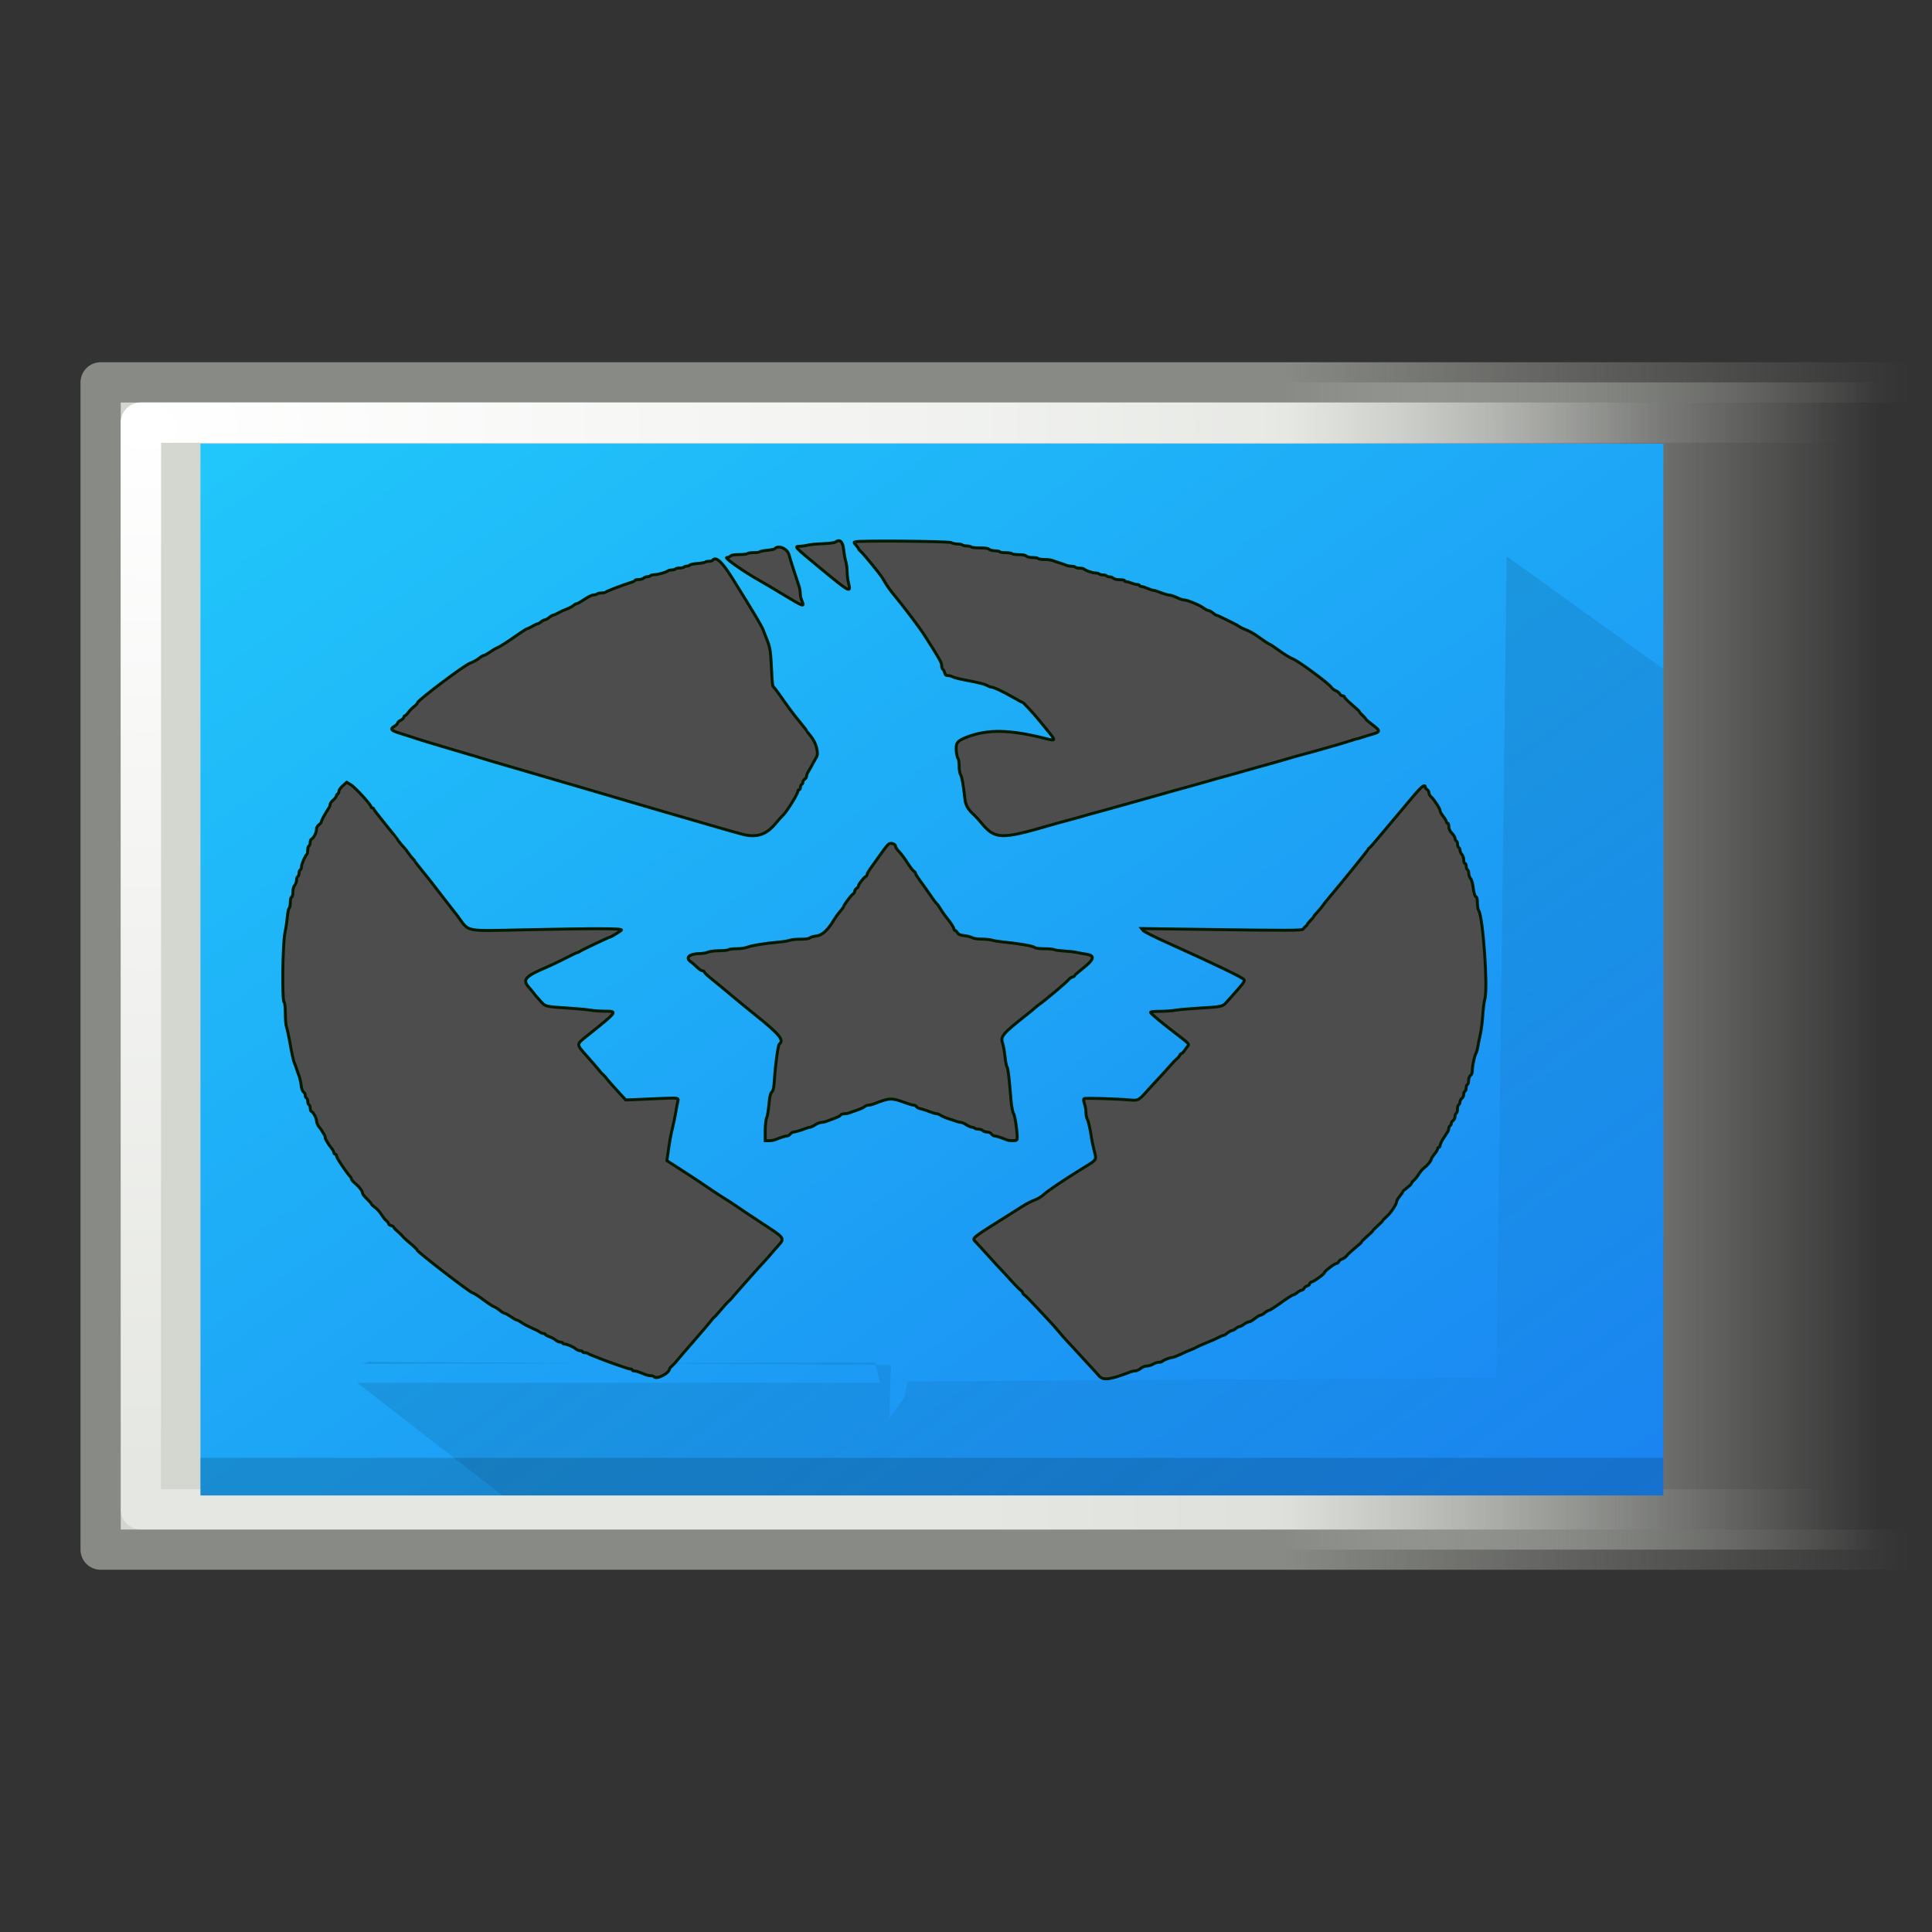 <?xml version="1.0" encoding="UTF-8" standalone="no"?>
<!-- Created with Inkscape (http://www.inkscape.org/) -->

<svg
   width="48px"
   height="48px"
   id="svg1325"
   sodipodi:version="0.32"
   inkscape:version="1.2.2 (b0a8486541, 2022-12-01)"
   sodipodi:docname="mate-panel.svg"
   inkscape:output_extension="org.inkscape.output.svg.inkscape"
   version="1.1"
   xmlns:inkscape="http://www.inkscape.org/namespaces/inkscape"
   xmlns:sodipodi="http://sodipodi.sourceforge.net/DTD/sodipodi-0.dtd"
   xmlns:xlink="http://www.w3.org/1999/xlink"
   xmlns="http://www.w3.org/2000/svg"
   xmlns:svg="http://www.w3.org/2000/svg"
   xmlns:rdf="http://www.w3.org/1999/02/22-rdf-syntax-ns#"
   xmlns:cc="http://creativecommons.org/ns#"
   xmlns:dc="http://purl.org/dc/elements/1.1/">
  <rect width="100%" height="100%" fill="#333333" stroke="none"/>
  <sodipodi:namedview
     inkscape:window-height="715"
     inkscape:window-width="1366"
     inkscape:pageshadow="2"
     inkscape:pageopacity="0.0"
     guidetolerance="10.0"
     gridtolerance="10.0"
     objecttolerance="10.0"
     borderopacity="1.0"
     bordercolor="#666666"
     pagecolor="#ffffff"
     id="base"
     showgrid="false"
     inkscape:zoom="6.9532165"
     inkscape:cx="20.853658"
     inkscape:cy="33.437762"
     inkscape:window-x="0"
     inkscape:window-y="0"
     inkscape:window-maximized="1"
     inkscape:current-layer="layer1"
     inkscape:showpageshadow="2"
     inkscape:pagecheckerboard="0"
     inkscape:deskcolor="#d1d1d1" />
  <defs
     id="defs1327">
    <linearGradient
       inkscape:collect="always"
       id="linearGradient2270">
      <stop
         style="stop-color:#ffffff;stop-opacity:1;"
         offset="0"
         id="stop2272" />
      <stop
         style="stop-color:#ffffff;stop-opacity:0;"
         offset="1"
         id="stop2274" />
    </linearGradient>
    <linearGradient
       inkscape:collect="always"
       id="linearGradient2262">
      <stop
         style="stop-color:#d3d7cf;stop-opacity:1;"
         offset="0"
         id="stop2264" />
      <stop
         style="stop-color:#d3d7cf;stop-opacity:0;"
         offset="1"
         id="stop2266" />
    </linearGradient>
    <linearGradient
       inkscape:collect="always"
       id="linearGradient2252">
      <stop
         style="stop-color:#888a85;stop-opacity:1;"
         offset="0"
         id="stop2254" />
      <stop
         style="stop-color:#888a85;stop-opacity:0;"
         offset="1"
         id="stop2256" />
    </linearGradient>
    <linearGradient
       inkscape:collect="always"
       xlink:href="#linearGradient2252"
       id="linearGradient2258"
       x1="31.875"
       y1="17.438"
       x2="47.438"
       y2="17.438"
       gradientUnits="userSpaceOnUse"
       gradientTransform="translate(0,-8)" />
    <linearGradient
       inkscape:collect="always"
       xlink:href="#linearGradient2262"
       id="linearGradient2268"
       x1="31.873"
       y1="20.688"
       x2="46.705"
       y2="20.688"
       gradientUnits="userSpaceOnUse"
       gradientTransform="translate(0,-8)" />
    <linearGradient
       inkscape:collect="always"
       xlink:href="#linearGradient2270"
       id="linearGradient1341"
       gradientUnits="userSpaceOnUse"
       x1="23.997"
       y1="18.375"
       x2="45.754"
       y2="18.375"
       gradientTransform="translate(0,-8)" />
    <radialGradient
       inkscape:collect="always"
       xlink:href="#linearGradient2270"
       id="radialGradient2218"
       cx="3.624"
       cy="2.005"
       fx="3.624"
       fy="2.005"
       r="23"
       gradientTransform="matrix(1.246687e-8,1.126,-1.627,3.116107e-17,6.887,6.531)"
       gradientUnits="userSpaceOnUse" />
    <linearGradient
       id="b-8"
       x1="-41.26"
       x2="-2.994"
       y1="-0.883"
       y2="37.956"
       gradientTransform="matrix(0.95,0,0,0.673,43.213,10.929)"
       gradientUnits="userSpaceOnUse">
      <stop
         stop-color="#21c9fb"
         offset="0"
         id="stop6948" />
      <stop
         stop-color="#1a86f2"
         offset="1"
         id="stop6950" />
    </linearGradient>
    <linearGradient
       id="a-4"
       x1="4"
       x2="44"
       y1="4"
       y2="44"
       gradientTransform="matrix(0.901,0,0,0.648,1.663,8.638)"
       gradientUnits="userSpaceOnUse">
      <stop
         offset="0"
         id="stop6953" />
      <stop
         stop-opacity="0"
         offset="1"
         id="stop6955" />
    </linearGradient>
  </defs>
  <sodipodi:namedview
     id="namedview18"
     pagecolor="#ffffff"
     bordercolor="#666666"
     borderopacity="1.0"
     inkscape:pageopacity="0"
     inkscape:pageshadow="2"
     inkscape:zoom="1"
     inkscape:cx="29.202731"
     inkscape:cy="14.650528"
     inkscape:current-layer="layer1"
     showgrid="false"
     inkscape:grid-bbox="true"
     inkscape:document-units="px"
     stroke="#eeeeec"
     fill="#2e3436"
     inkscape:window-width="1270"
     inkscape:window-height="943"
     inkscape:window-x="0"
     inkscape:window-y="25"
     showborder="false"
     inkscape:grid-points="true"
     showguides="false"
     inkscape:guide-bbox="true"
     inkscape:showpageshadow="false">
    <sodipodi:guide
       orientation="vertical"
       position="31.875"
       id="guide2260"
       inkscape:locked="false" />
    <inkscape:grid
       id="GridFromPre046Settings"
       type="xygrid"
       originx="0px"
       originy="0px"
       spacingx="0.5px"
       spacingy="0.5px"
       color="#3f3fff"
       empcolor="#3f3fff"
       opacity="0.15"
       empopacity="0.38"
       empspacing="2" />
  </sodipodi:namedview>
  <g
     id="layer1"
     inkscape:label="Layer 1"
     inkscape:groupmode="layer">
    <rect
       style="opacity:1;fill:url(#linearGradient2268);fill-opacity:1;stroke:url(#linearGradient2258);stroke-width:1;stroke-linecap:butt;stroke-linejoin:round;stroke-miterlimit:4;stroke-dasharray:none;stroke-dashoffset:0;stroke-opacity:1"
       id="rect1333"
       width="46"
       height="29"
       x="2.5"
       y="9.5" />
    <rect
       style="opacity:0.4;fill:none;fill-opacity:1;stroke:url(#linearGradient1341);stroke-width:1;stroke-linecap:butt;stroke-linejoin:round;stroke-miterlimit:4;stroke-dasharray:none;stroke-dashoffset:0;stroke-opacity:1"
       id="rect2210"
       width="45"
       height="27"
       x="3.5"
       y="10.5" />
    <rect
       style="opacity:1;fill:none;fill-opacity:1;stroke:url(#radialGradient2218);stroke-width:1;stroke-linecap:butt;stroke-linejoin:round;stroke-miterlimit:4;stroke-dasharray:none;stroke-dashoffset:0;stroke-opacity:1"
       id="rect2216"
       width="45"
       height="27"
       x="3.5"
       y="10.5" />
    <path
       d="M 4.98,11.023 V 37.154 H 41.326 V 11.023 Z"
       fill="url(#b)"
       stroke-linejoin="bevel"
       stroke-width="1.541"
       id="path6960"
       style="fill:url(#b-8)" />
    <path
       d="m 8.875,34.354 3.606,2.8 H 41.326 V 16.622 l -3.894,-2.8 -0.253,20.408 -14.63,0.094 -0.079,0.399 -0.377,0.527 0.042,-1.336 -12.98,-0.081 -0.15,0.053 12.739,-0.04 0.112,0.507 z"
       fill="url(#a)"
       fill-rule="evenodd"
       opacity="0.2"
       id="path6962"
       sodipodi:nodetypes="ccccccccccccccc"
       style="fill:url(#a-4);stroke-width:1.101" />
    <rect
       x="4.981"
       y="36.221"
       width="36.345"
       height="0.933"
       opacity="0.15"
       id="rect6964"
       style="stroke-width:1.101" />
    <path
       id="path0-0-7-5"
       d="m 20.751,13.47 c -0.019,0.015 -0.164,0.032 -0.324,0.039 -0.16,0.007 -0.318,0.022 -0.352,0.034 -0.034,0.011 -0.117,0.024 -0.185,0.028 -0.166,0.008 -0.194,-0.021 0.53,0.578 0.68,0.562 0.728,0.588 0.665,0.351 -0.021,-0.076 -0.037,-0.208 -0.038,-0.292 -3.38e-4,-0.085 -0.016,-0.202 -0.034,-0.261 -0.018,-0.059 -0.042,-0.193 -0.053,-0.298 -0.021,-0.197 -0.098,-0.264 -0.209,-0.178 m 0.49,-0.008 c -0.029,0.008 -0.023,0.03 0.023,0.079 0.034,0.037 0.062,0.075 0.062,0.086 0,0.01 0.025,0.041 0.056,0.068 0.075,0.066 0.472,0.552 0.537,0.657 0.028,0.046 0.077,0.126 0.109,0.179 0.032,0.052 0.098,0.144 0.147,0.203 0.257,0.308 0.667,0.849 0.794,1.049 0.378,0.593 0.427,0.679 0.427,0.753 0,0.043 0.013,0.084 0.027,0.091 0.015,0.007 0.035,0.045 0.046,0.085 0.014,0.054 0.036,0.072 0.087,0.072 0.037,0 0.09,0.015 0.117,0.033 0.027,0.018 0.207,0.061 0.4,0.096 0.193,0.035 0.39,0.084 0.437,0.11 0.047,0.026 0.1,0.047 0.118,0.047 0.057,0 0.299,0.113 0.534,0.25 0.125,0.072 0.236,0.132 0.247,0.132 0.018,0 0.27,0.272 0.388,0.418 0.021,0.026 0.121,0.148 0.223,0.271 0.22,0.266 0.218,0.274 -0.051,0.205 -0.874,-0.222 -1.424,-0.233 -1.94,-0.037 -0.248,0.094 -0.288,0.148 -0.269,0.359 0.009,0.085 0.027,0.165 0.042,0.178 0.015,0.013 0.028,0.096 0.028,0.186 0,0.09 0.016,0.186 0.035,0.214 0.033,0.047 0.07,0.256 0.109,0.612 0.016,0.148 0.086,0.266 0.229,0.389 0.026,0.023 0.109,0.114 0.183,0.203 0.336,0.403 0.485,0.408 1.699,0.054 0.144,-0.042 0.346,-0.098 0.448,-0.124 0.102,-0.026 0.213,-0.056 0.247,-0.067 0.034,-0.011 0.159,-0.047 0.278,-0.08 0.119,-0.033 0.321,-0.088 0.448,-0.123 0.127,-0.035 0.378,-0.105 0.556,-0.155 0.178,-0.05 0.463,-0.131 0.633,-0.178 0.17,-0.048 0.378,-0.107 0.463,-0.131 0.085,-0.024 0.279,-0.078 0.432,-0.119 0.153,-0.042 0.306,-0.085 0.34,-0.096 0.034,-0.011 0.163,-0.048 0.286,-0.082 0.123,-0.034 0.325,-0.089 0.448,-0.123 0.123,-0.034 0.252,-0.071 0.286,-0.082 0.034,-0.011 0.18,-0.052 0.324,-0.091 0.282,-0.076 0.513,-0.141 0.849,-0.242 0.034,-0.01 0.103,-0.029 0.154,-0.043 0.375,-0.098 1.117,-0.31 1.274,-0.364 0.072,-0.025 0.139,-0.045 0.15,-0.045 0.01,0 0.063,-0.015 0.116,-0.033 0.053,-0.019 0.163,-0.052 0.244,-0.075 0.241,-0.068 0.246,-0.09 0.044,-0.241 -0.096,-0.072 -0.175,-0.139 -0.175,-0.15 0,-0.01 -0.035,-0.05 -0.077,-0.088 -0.042,-0.038 -0.077,-0.078 -0.077,-0.089 0,-0.011 -0.083,-0.09 -0.185,-0.176 -0.102,-0.086 -0.185,-0.171 -0.185,-0.188 0,-0.018 -0.021,-0.032 -0.047,-0.032 -0.026,0 -0.058,-0.022 -0.071,-0.049 -0.013,-0.027 -0.058,-0.062 -0.099,-0.078 -0.042,-0.016 -0.093,-0.056 -0.114,-0.088 -0.059,-0.093 -0.814,-0.65 -0.951,-0.702 -0.068,-0.026 -0.218,-0.117 -0.334,-0.202 -0.116,-0.085 -0.229,-0.161 -0.252,-0.167 -0.023,-0.007 -0.131,-0.078 -0.241,-0.158 -0.109,-0.08 -0.253,-0.165 -0.319,-0.189 -0.066,-0.023 -0.151,-0.063 -0.188,-0.089 -0.038,-0.026 -0.095,-0.059 -0.127,-0.073 -0.032,-0.015 -0.137,-0.067 -0.233,-0.116 -0.096,-0.049 -0.186,-0.089 -0.199,-0.089 -0.014,0 -0.058,-0.027 -0.097,-0.06 -0.04,-0.033 -0.089,-0.06 -0.109,-0.06 -0.02,0 -0.077,-0.029 -0.127,-0.066 -0.105,-0.076 -0.403,-0.197 -0.483,-0.197 -0.03,2.15e-4 -0.11,-0.026 -0.177,-0.059 -0.068,-0.033 -0.148,-0.06 -0.179,-0.06 -0.031,0 -0.126,-0.027 -0.209,-0.059 -0.084,-0.033 -0.169,-0.06 -0.19,-0.06 -0.021,-5.6e-5 -0.087,-0.022 -0.148,-0.048 -0.06,-0.026 -0.13,-0.048 -0.155,-0.048 -0.025,0 -0.045,-0.011 -0.045,-0.024 0,-0.013 -0.024,-0.024 -0.054,-0.024 -0.03,-2.8e-5 -0.094,-0.016 -0.143,-0.036 -0.049,-0.02 -0.108,-0.036 -0.131,-0.036 -0.024,0 -0.043,-0.01 -0.043,-0.024 0,-0.013 -0.054,-0.024 -0.12,-0.024 -0.069,0 -0.136,-0.015 -0.158,-0.036 -0.021,-0.02 -0.064,-0.036 -0.095,-0.036 -0.031,0 -0.065,-0.011 -0.075,-0.024 -0.012,-0.013 -0.052,-0.024 -0.093,-0.024 -0.04,0 -0.082,-0.01 -0.093,-0.024 -0.012,-0.013 -0.051,-0.024 -0.09,-0.024 -0.076,0 -0.253,-0.061 -0.282,-0.097 -0.01,-0.011 -0.058,-0.022 -0.107,-0.022 -0.049,0 -0.098,-0.01 -0.108,-0.024 -0.012,-0.013 -0.053,-0.024 -0.095,-0.024 -0.042,0 -0.1,-0.01 -0.129,-0.023 -0.029,-0.013 -0.109,-0.04 -0.177,-0.062 -0.068,-0.021 -0.148,-0.049 -0.177,-0.061 -0.029,-0.011 -0.116,-0.022 -0.191,-0.022 -0.076,0 -0.146,-0.011 -0.157,-0.024 -0.012,-0.013 -0.072,-0.024 -0.137,-0.024 -0.067,0 -0.135,-0.015 -0.156,-0.036 -0.024,-0.023 -0.093,-0.036 -0.187,-0.036 -0.082,0 -0.157,-0.01 -0.168,-0.024 -0.01,-0.013 -0.08,-0.024 -0.154,-0.024 -0.075,0 -0.144,-0.011 -0.154,-0.024 -0.012,-0.013 -0.065,-0.024 -0.121,-0.024 -0.056,0 -0.12,-0.017 -0.141,-0.036 -0.027,-0.025 -0.098,-0.036 -0.234,-0.036 -0.107,0 -0.204,-0.01 -0.214,-0.024 -0.012,-0.013 -0.059,-0.024 -0.108,-0.024 -0.049,0 -0.097,-0.012 -0.108,-0.024 -0.012,-0.013 -0.064,-0.024 -0.119,-0.024 -0.055,0 -0.127,-0.016 -0.16,-0.035 -0.059,-0.035 -2.278,-0.054 -2.384,-0.021 m -1.998,0.173 c -0.01,0.011 -0.094,0.03 -0.188,0.039 -0.093,0.008 -0.177,0.026 -0.187,0.037 -0.01,0.011 -0.078,0.021 -0.152,0.021 -0.075,0 -0.144,0.011 -0.154,0.024 -0.012,0.013 -0.1,0.024 -0.199,0.024 -0.119,0 -0.192,0.011 -0.217,0.034 -0.02,0.019 -0.065,0.038 -0.099,0.042 -0.063,0.008 0.464,0.376 0.812,0.567 0.083,0.046 0.359,0.209 0.613,0.363 0.484,0.293 0.515,0.303 0.446,0.15 -0.023,-0.052 -0.043,-0.137 -0.043,-0.188 -1.56e-4,-0.051 -0.014,-0.131 -0.03,-0.179 -0.065,-0.188 -0.225,-0.688 -0.251,-0.787 -0.04,-0.152 -0.27,-0.248 -0.351,-0.147 m -1.546,0.288 c -0.012,0.013 -0.052,0.024 -0.093,0.024 -0.041,0 -0.081,0.01 -0.09,0.02 -0.009,0.011 -0.096,0.027 -0.194,0.035 -0.098,0.008 -0.183,0.025 -0.189,0.039 -0.006,0.013 -0.037,0.025 -0.068,0.025 -0.032,0 -0.066,0.011 -0.076,0.024 -0.012,0.013 -0.059,0.024 -0.108,0.024 -0.049,0 -0.098,0.011 -0.108,0.024 -0.012,0.013 -0.05,0.024 -0.088,0.024 -0.038,0 -0.086,0.013 -0.105,0.028 -0.046,0.036 -0.25,0.091 -0.337,0.091 -0.037,2.05e-4 -0.076,0.011 -0.087,0.024 -0.012,0.013 -0.045,0.024 -0.075,0.024 -0.031,0 -0.073,0.016 -0.095,0.036 -0.021,0.02 -0.079,0.036 -0.127,0.036 -0.049,0 -0.089,0.01 -0.089,0.021 0,0.011 -0.045,0.034 -0.1,0.051 -0.182,0.054 -0.609,0.218 -0.627,0.24 -0.01,0.011 -0.058,0.022 -0.107,0.022 -0.049,0 -0.097,0.011 -0.108,0.024 -0.012,0.013 -0.05,0.024 -0.087,0.024 -0.037,1.49e-4 -0.137,0.048 -0.222,0.107 -0.085,0.058 -0.17,0.107 -0.188,0.107 -0.019,3.08e-4 -0.06,0.022 -0.091,0.049 -0.032,0.027 -0.107,0.066 -0.167,0.088 -0.06,0.022 -0.153,0.064 -0.205,0.094 -0.053,0.03 -0.109,0.055 -0.126,0.055 -0.016,0 -0.063,0.027 -0.103,0.06 -0.04,0.033 -0.089,0.06 -0.109,0.06 -0.02,0 -0.061,0.021 -0.092,0.048 -0.031,0.026 -0.069,0.048 -0.084,0.048 -0.015,0 -0.074,0.027 -0.129,0.06 -0.056,0.033 -0.113,0.06 -0.127,0.06 -0.014,0 -0.113,0.062 -0.22,0.137 -0.279,0.196 -0.448,0.304 -0.535,0.342 -0.042,0.018 -0.125,0.068 -0.185,0.11 -0.06,0.042 -0.124,0.077 -0.142,0.077 -0.018,1.68e-4 -0.074,0.033 -0.123,0.074 -0.05,0.04 -0.15,0.094 -0.222,0.12 -0.141,0.05 -1.305,0.926 -1.305,0.983 0,0.017 -0.036,0.057 -0.079,0.089 -0.044,0.032 -0.109,0.098 -0.145,0.147 -0.036,0.049 -0.077,0.089 -0.09,0.089 -0.014,0 -0.025,0.016 -0.025,0.035 0,0.019 -0.035,0.053 -0.077,0.074 -0.043,0.021 -0.077,0.053 -0.077,0.07 0,0.017 -0.035,0.052 -0.077,0.078 -0.121,0.073 -0.094,0.106 0.147,0.18 0.123,0.038 0.293,0.092 0.378,0.122 0.085,0.029 0.453,0.142 0.818,0.249 0.365,0.108 0.692,0.205 0.726,0.215 0.034,0.01 0.124,0.038 0.201,0.061 0.076,0.023 0.167,0.05 0.201,0.061 0.034,0.01 0.326,0.096 0.649,0.189 0.323,0.094 0.67,0.195 0.772,0.226 0.102,0.031 0.359,0.106 0.571,0.167 0.212,0.061 0.414,0.12 0.448,0.131 0.034,0.011 0.326,0.097 0.649,0.191 0.323,0.094 0.67,0.196 0.772,0.227 0.102,0.031 0.352,0.104 0.556,0.162 0.204,0.058 0.628,0.181 0.942,0.273 0.884,0.258 0.919,0.267 1.076,0.267 0.214,0 0.389,-0.094 0.56,-0.3 0.075,-0.091 0.16,-0.186 0.189,-0.212 0.09,-0.081 0.368,-0.532 0.368,-0.596 0,-0.019 0.014,-0.035 0.031,-0.035 0.017,0 0.031,-0.026 0.031,-0.058 0,-0.032 0.014,-0.065 0.031,-0.073 0.017,-0.008 0.031,-0.034 0.031,-0.058 0,-0.024 0.021,-0.057 0.046,-0.073 0.025,-0.016 0.046,-0.05 0.046,-0.075 0,-0.025 0.013,-0.064 0.027,-0.086 0.015,-0.023 0.045,-0.074 0.066,-0.113 0.021,-0.039 0.056,-0.104 0.078,-0.143 0.021,-0.039 0.055,-0.099 0.075,-0.132 0.059,-0.1 -0.012,-0.36 -0.139,-0.514 -0.059,-0.071 -0.107,-0.135 -0.107,-0.141 0,-0.007 -0.081,-0.111 -0.18,-0.232 -0.165,-0.201 -0.242,-0.305 -0.509,-0.684 -0.051,-0.072 -0.107,-0.146 -0.125,-0.164 -0.036,-0.036 -0.035,-0.022 -0.064,-0.563 -0.019,-0.362 -0.035,-0.445 -0.126,-0.667 -0.021,-0.052 -0.057,-0.144 -0.079,-0.203 C 18.899,15.511 18.738,15.237 18.217,14.4 17.936,13.948 17.788,13.812 17.699,13.923 M 8.517,19.52 c -0.053,0.048 -0.097,0.111 -0.098,0.14 -3.634e-4,0.029 -0.015,0.059 -0.032,0.067 -0.017,0.008 -0.031,0.031 -0.031,0.05 0,0.019 -0.035,0.064 -0.077,0.1 -0.043,0.035 -0.077,0.083 -0.077,0.107 0,0.023 -0.013,0.061 -0.028,0.084 -0.085,0.125 -0.188,0.313 -0.188,0.344 0,0.02 -0.028,0.055 -0.062,0.079 -0.037,0.026 -0.062,0.073 -0.062,0.119 0,0.077 -0.072,0.214 -0.126,0.239 -0.016,0.008 -0.029,0.045 -0.029,0.083 0,0.038 -0.014,0.075 -0.031,0.083 -0.017,0.008 -0.031,0.055 -0.031,0.105 0,0.05 -0.01,0.098 -0.022,0.107 -0.042,0.032 -0.132,0.241 -0.132,0.305 0,0.035 -0.014,0.071 -0.031,0.079 -0.017,0.008 -0.031,0.046 -0.031,0.083 0,0.038 -0.014,0.076 -0.031,0.083 -0.017,0.008 -0.031,0.05 -0.031,0.092 0,0.042 -0.021,0.098 -0.045,0.124 -0.026,0.027 -0.046,0.099 -0.046,0.171 -3.764e-4,0.069 -0.015,0.125 -0.032,0.125 -0.017,0 -0.031,0.057 -0.031,0.126 0,0.069 -0.013,0.136 -0.029,0.149 -0.016,0.013 -0.035,0.103 -0.043,0.201 -0.009,0.098 -0.036,0.286 -0.063,0.417 -0.057,0.281 -0.073,1.691 -0.02,1.716 0.018,0.008 0.031,0.129 0.031,0.28 0,0.146 0.013,0.298 0.029,0.338 0.016,0.04 0.059,0.239 0.094,0.443 0.036,0.203 0.08,0.402 0.098,0.441 0.018,0.039 0.044,0.109 0.058,0.155 0.014,0.046 0.042,0.126 0.063,0.179 0.02,0.053 0.043,0.156 0.051,0.231 0.008,0.076 0.033,0.148 0.058,0.164 0.024,0.015 0.044,0.053 0.044,0.083 0,0.031 0.014,0.062 0.031,0.07 0.017,0.008 0.031,0.046 0.031,0.083 0,0.038 0.014,0.075 0.031,0.083 0.017,0.008 0.031,0.046 0.031,0.083 0,0.038 0.013,0.075 0.029,0.083 0.052,0.025 0.125,0.161 0.128,0.237 0.001,0.041 0.029,0.106 0.061,0.145 0.033,0.039 0.067,0.087 0.077,0.107 0.01,0.02 0.031,0.054 0.047,0.077 0.016,0.023 0.029,0.058 0.029,0.078 0,0.02 0.013,0.055 0.029,0.078 0.016,0.023 0.037,0.057 0.047,0.077 0.01,0.02 0.045,0.068 0.077,0.107 0.033,0.039 0.06,0.09 0.062,0.113 0.001,0.023 0.016,0.042 0.033,0.042 0.017,0 0.031,0.015 0.031,0.034 0,0.019 0.023,0.07 0.052,0.113 0.028,0.044 0.065,0.1 0.081,0.125 0.064,0.1 0.186,0.265 0.211,0.287 0.015,0.013 0.027,0.037 0.027,0.054 0,0.017 0.043,0.069 0.096,0.113 0.109,0.092 0.182,0.191 0.182,0.245 0,0.02 0.049,0.082 0.108,0.138 0.059,0.056 0.108,0.111 0.108,0.123 0,0.011 0.043,0.053 0.095,0.091 0.052,0.039 0.123,0.117 0.157,0.174 0.034,0.057 0.089,0.127 0.121,0.153 0.032,0.027 0.059,0.062 0.059,0.079 0,0.017 0.028,0.036 0.062,0.045 0.034,0.008 0.062,0.025 0.062,0.037 0,0.011 0.046,0.062 0.103,0.111 0.057,0.049 0.116,0.107 0.131,0.129 0.015,0.022 0.101,0.1 0.19,0.173 0.089,0.073 0.162,0.146 0.162,0.161 0,0.039 1.299,1.041 1.374,1.06 0.034,0.008 0.157,0.086 0.272,0.173 0.116,0.087 0.234,0.164 0.263,0.173 0.029,0.008 0.093,0.049 0.143,0.089 0.05,0.041 0.105,0.074 0.124,0.075 0.018,2.52e-4 0.086,0.038 0.152,0.083 0.066,0.046 0.132,0.083 0.147,0.083 0.015,0 0.071,0.029 0.123,0.066 0.052,0.036 0.165,0.095 0.25,0.132 0.085,0.036 0.175,0.082 0.2,0.101 0.025,0.019 0.065,0.035 0.09,0.035 0.024,0 0.044,0.01 0.044,0.021 0,0.011 0.046,0.038 0.102,0.058 0.056,0.021 0.128,0.059 0.159,0.086 0.031,0.027 0.083,0.049 0.114,0.049 0.031,0 0.057,0.011 0.057,0.024 0,0.013 0.019,0.024 0.042,0.024 0.064,0 0.22,0.066 0.282,0.119 0.031,0.026 0.082,0.048 0.113,0.048 0.031,0 0.057,0.011 0.057,0.024 0,0.013 0.027,0.024 0.06,0.024 0.033,0 0.068,0.01 0.077,0.021 0.016,0.02 0.586,0.24 0.759,0.293 0.042,0.013 0.117,0.039 0.165,0.057 0.048,0.018 0.107,0.034 0.131,0.034 0.024,0 0.044,0.011 0.044,0.024 0,0.013 0.021,0.024 0.047,0.024 0.047,0 0.073,0.008 0.251,0.08 0.053,0.022 0.126,0.039 0.16,0.039 0.035,0 0.072,0.011 0.082,0.024 0.064,0.08 0.386,-0.087 0.386,-0.2 0,-0.008 0.029,-0.04 0.066,-0.072 0.036,-0.032 0.081,-0.08 0.1,-0.106 0.019,-0.026 0.215,-0.255 0.436,-0.508 0.221,-0.253 0.419,-0.487 0.442,-0.52 0.023,-0.032 0.051,-0.065 0.065,-0.071 0.013,-0.007 0.086,-0.088 0.162,-0.179 0.076,-0.092 0.159,-0.183 0.183,-0.204 0.024,-0.02 0.058,-0.053 0.075,-0.074 0.106,-0.127 0.774,-0.879 0.814,-0.916 0.027,-0.025 0.172,-0.191 0.236,-0.27 0.017,-0.021 0.075,-0.086 0.128,-0.145 0.159,-0.175 0.152,-0.184 -0.409,-0.547 -0.136,-0.087 -0.767,-0.51 -0.785,-0.525 -0.009,-0.007 -0.085,-0.055 -0.17,-0.107 -0.085,-0.052 -0.225,-0.143 -0.311,-0.203 -0.216,-0.149 -0.47,-0.318 -0.811,-0.536 l -0.288,-0.185 0.018,-0.123 c 0.052,-0.366 0.08,-0.524 0.126,-0.707 0.028,-0.111 0.063,-0.283 0.079,-0.381 0.016,-0.098 0.037,-0.212 0.048,-0.253 0.027,-0.102 0.029,-0.102 -0.527,-0.076 -0.272,0.013 -0.555,0.025 -0.63,0.027 l -0.136,0.005 -0.229,-0.25 c -0.126,-0.138 -0.238,-0.266 -0.248,-0.285 -0.012,-0.019 -0.046,-0.059 -0.079,-0.088 -0.033,-0.029 -0.075,-0.075 -0.095,-0.102 -0.019,-0.027 -0.15,-0.179 -0.291,-0.338 -0.3,-0.339 -0.3,-0.303 -0.006,-0.539 0.751,-0.602 0.752,-0.603 0.43,-0.603 -0.12,0 -0.276,-0.011 -0.347,-0.024 -0.071,-0.013 -0.289,-0.035 -0.485,-0.048 -0.691,-0.047 -0.632,-0.032 -0.784,-0.198 -0.074,-0.081 -0.14,-0.157 -0.146,-0.17 -0.006,-0.013 -0.065,-0.085 -0.131,-0.159 -0.16,-0.183 -0.087,-0.266 0.428,-0.486 0.147,-0.063 0.414,-0.191 0.576,-0.276 0.096,-0.05 0.185,-0.092 0.198,-0.092 0.013,0 0.045,-0.015 0.072,-0.034 0.049,-0.034 0.71,-0.348 0.732,-0.348 0.029,0 0.276,-0.15 0.298,-0.18 0.031,-0.043 -0.575,-0.045 -2.361,-0.008 -1.577,0.033 -1.407,0.066 -1.709,-0.341 -0.017,-0.023 -0.163,-0.211 -0.324,-0.417 -0.161,-0.206 -0.308,-0.397 -0.327,-0.423 -0.019,-0.026 -0.12,-0.153 -0.225,-0.281 -0.105,-0.129 -0.19,-0.24 -0.19,-0.248 0,-0.008 -0.019,-0.031 -0.042,-0.052 -0.023,-0.021 -0.075,-0.086 -0.116,-0.145 -0.041,-0.059 -0.081,-0.113 -0.09,-0.119 -0.025,-0.019 -0.185,-0.213 -0.185,-0.224 0,-0.006 -0.132,-0.173 -0.293,-0.37 -0.161,-0.198 -0.293,-0.37 -0.293,-0.383 0,-0.013 -0.014,-0.023 -0.031,-0.023 -0.017,0 -0.031,-0.011 -0.031,-0.025 0,-0.051 -0.399,-0.488 -0.502,-0.55 l -0.106,-0.064 -0.096,0.087 m 26.78,0.057 c -0.054,0.046 -0.178,0.19 -0.551,0.638 -0.038,0.046 -0.109,0.131 -0.158,0.188 -0.049,0.058 -0.109,0.13 -0.135,0.161 -0.299,0.36 -0.419,0.498 -0.439,0.505 -0.013,0.005 -0.024,0.018 -0.024,0.03 0,0.018 -0.615,0.779 -0.996,1.231 -0.064,0.076 -0.125,0.153 -0.136,0.173 -0.012,0.02 -0.067,0.087 -0.124,0.149 -0.057,0.062 -0.103,0.119 -0.103,0.127 0,0.007 -0.035,0.049 -0.077,0.092 -0.042,0.043 -0.077,0.086 -0.077,0.095 0,0.01 -0.019,0.032 -0.044,0.051 -0.024,0.018 -0.049,0.047 -0.057,0.064 -0.016,0.037 -0.349,0.038 -2.474,0.008 l -1.54,-0.021 0.04,0.05 c 0.022,0.027 0.27,0.153 0.551,0.28 1.283,0.578 1.939,0.895 1.957,0.944 0.015,0.042 -0.036,0.108 -0.378,0.488 -0.175,0.194 -0.095,0.173 -0.836,0.221 -0.212,0.013 -0.444,0.036 -0.516,0.049 -0.071,0.013 -0.235,0.024 -0.363,0.024 -0.15,0 -0.233,0.01 -0.233,0.026 0,0.028 0.283,0.263 0.709,0.588 0.222,0.17 0.255,0.205 0.225,0.239 -0.02,0.022 -0.059,0.075 -0.087,0.117 -0.028,0.042 -0.062,0.077 -0.076,0.077 -0.014,0 -0.033,0.02 -0.043,0.043 -0.01,0.024 -0.044,0.065 -0.076,0.091 -0.032,0.026 -0.094,0.09 -0.138,0.141 -0.045,0.052 -0.116,0.131 -0.158,0.177 -0.043,0.046 -0.112,0.121 -0.154,0.167 -0.042,0.046 -0.108,0.117 -0.147,0.158 -0.038,0.041 -0.097,0.105 -0.13,0.143 -0.21,0.238 -0.235,0.252 -0.402,0.238 -0.378,-0.033 -1.145,-0.056 -1.173,-0.036 -0.019,0.013 -0.016,0.061 0.008,0.129 0.021,0.059 0.037,0.155 0.037,0.213 0,0.058 0.015,0.136 0.034,0.172 0.033,0.064 0.075,0.256 0.107,0.484 0.009,0.059 0.038,0.195 0.065,0.303 0.059,0.23 0.072,0.211 -0.268,0.419 -0.475,0.292 -0.883,0.566 -0.982,0.659 -0.056,0.053 -0.162,0.117 -0.234,0.142 -0.073,0.025 -0.207,0.095 -0.299,0.154 -0.092,0.059 -0.306,0.194 -0.476,0.301 -0.789,0.495 -0.786,0.492 -0.688,0.583 0.014,0.013 0.126,0.135 0.249,0.271 0.266,0.295 0.331,0.366 0.451,0.491 0.05,0.052 0.154,0.166 0.231,0.252 0.077,0.086 0.162,0.171 0.188,0.188 0.026,0.017 0.048,0.044 0.048,0.06 0,0.016 0.021,0.043 0.047,0.06 0.026,0.016 0.161,0.153 0.301,0.304 0.14,0.151 0.291,0.313 0.337,0.36 0.045,0.048 0.14,0.156 0.211,0.241 0.071,0.085 0.169,0.198 0.22,0.25 0.05,0.052 0.125,0.133 0.167,0.179 0.042,0.046 0.111,0.121 0.153,0.167 0.043,0.046 0.112,0.121 0.154,0.167 0.042,0.046 0.112,0.121 0.154,0.167 0.043,0.046 0.112,0.124 0.155,0.173 0.104,0.12 0.277,0.097 0.794,-0.104 0.029,-0.011 0.079,-0.021 0.11,-0.021 0.031,0 0.089,-0.027 0.129,-0.06 0.04,-0.033 0.108,-0.06 0.152,-0.06 0.044,-2.33e-4 0.114,-0.022 0.157,-0.047 0.042,-0.026 0.108,-0.047 0.145,-0.047 0.037,-2.42e-4 0.076,-0.01 0.086,-0.023 0.023,-0.029 0.2,-0.097 0.252,-0.097 0.023,0 0.114,-0.035 0.204,-0.078 0.09,-0.043 0.204,-0.094 0.255,-0.112 0.051,-0.019 0.114,-0.047 0.139,-0.063 0.025,-0.017 0.144,-0.069 0.262,-0.117 0.119,-0.048 0.253,-0.108 0.298,-0.133 0.045,-0.025 0.095,-0.045 0.11,-0.045 0.016,0 0.061,-0.027 0.101,-0.06 0.04,-0.033 0.089,-0.06 0.109,-0.06 0.02,0 0.061,-0.021 0.092,-0.048 0.031,-0.026 0.071,-0.048 0.09,-0.048 0.019,0 0.072,-0.027 0.117,-0.06 0.046,-0.033 0.102,-0.06 0.125,-0.06 0.023,0 0.089,-0.038 0.146,-0.083 0.058,-0.046 0.121,-0.083 0.14,-0.083 0.019,0 0.068,-0.027 0.107,-0.06 0.04,-0.033 0.087,-0.06 0.106,-0.06 0.018,-3.64e-4 0.151,-0.086 0.296,-0.19 0.144,-0.104 0.277,-0.19 0.296,-0.19 0.018,-1.21e-4 0.066,-0.027 0.106,-0.06 0.04,-0.033 0.09,-0.06 0.111,-0.06 0.021,0 0.048,-0.021 0.058,-0.046 0.012,-0.025 0.046,-0.053 0.079,-0.061 0.033,-0.008 0.06,-0.03 0.06,-0.05 0,-0.019 0.024,-0.041 0.054,-0.049 0.071,-0.019 0.317,-0.201 0.317,-0.234 0,-0.034 0.255,-0.226 0.3,-0.226 0.019,0 0.044,-0.021 0.055,-0.046 0.012,-0.025 0.047,-0.053 0.081,-0.062 0.034,-0.008 0.087,-0.047 0.117,-0.085 0.03,-0.039 0.127,-0.128 0.214,-0.198 0.087,-0.07 0.159,-0.137 0.159,-0.148 5.2e-5,-0.011 0.062,-0.073 0.138,-0.139 0.076,-0.066 0.138,-0.127 0.139,-0.136 3.5e-4,-0.008 0.056,-0.066 0.124,-0.127 0.068,-0.061 0.124,-0.118 0.124,-0.127 7.8e-5,-0.01 0.038,-0.049 0.085,-0.088 0.099,-0.084 0.256,-0.315 0.255,-0.376 -1.69e-4,-0.023 0.034,-0.085 0.077,-0.136 0.042,-0.052 0.077,-0.103 0.077,-0.114 0,-0.011 0.049,-0.056 0.108,-0.1 0.059,-0.044 0.108,-0.093 0.108,-0.107 0,-0.015 0.027,-0.049 0.059,-0.076 0.032,-0.027 0.087,-0.096 0.121,-0.153 0.034,-0.057 0.098,-0.131 0.142,-0.163 0.077,-0.056 0.172,-0.177 0.172,-0.22 0,-0.011 0.035,-0.063 0.077,-0.115 0.043,-0.052 0.077,-0.111 0.077,-0.131 0,-0.02 0.014,-0.036 0.031,-0.036 0.017,0 0.031,-0.021 0.031,-0.048 0,-0.026 0.037,-0.104 0.081,-0.173 0.045,-0.069 0.093,-0.144 0.108,-0.166 0.015,-0.023 0.027,-0.062 0.027,-0.088 0,-0.025 0.014,-0.053 0.031,-0.061 0.017,-0.008 0.031,-0.034 0.031,-0.058 0,-0.024 0.021,-0.057 0.046,-0.073 0.025,-0.017 0.046,-0.06 0.046,-0.097 0,-0.037 0.014,-0.074 0.031,-0.082 0.017,-0.008 0.031,-0.056 0.031,-0.107 0,-0.051 0.014,-0.099 0.031,-0.107 0.017,-0.008 0.031,-0.04 0.031,-0.07 0,-0.03 0.021,-0.069 0.046,-0.085 0.025,-0.016 0.046,-0.06 0.046,-0.097 0,-0.037 0.014,-0.074 0.031,-0.082 0.017,-0.008 0.031,-0.046 0.031,-0.083 0,-0.038 0.014,-0.075 0.031,-0.083 0.017,-0.008 0.031,-0.056 0.031,-0.106 0,-0.052 0.02,-0.104 0.046,-0.121 0.028,-0.018 0.046,-0.07 0.046,-0.13 0,-0.113 0.053,-0.358 0.094,-0.43 0.015,-0.026 0.033,-0.096 0.042,-0.155 0.009,-0.059 0.035,-0.193 0.06,-0.298 0.025,-0.105 0.052,-0.319 0.062,-0.477 0.01,-0.157 0.033,-0.343 0.053,-0.412 0.078,-0.273 -0.046,-2.04 -0.154,-2.196 -0.018,-0.025 -0.032,-0.112 -0.032,-0.191 0,-0.08 -0.013,-0.145 -0.027,-0.145 -0.032,0 -0.064,-0.104 -0.086,-0.286 -0.009,-0.072 -0.036,-0.152 -0.059,-0.178 -0.024,-0.026 -0.043,-0.082 -0.043,-0.124 0,-0.042 -0.014,-0.083 -0.031,-0.091 -0.017,-0.008 -0.031,-0.046 -0.031,-0.085 0,-0.039 -0.014,-0.07 -0.031,-0.07 -0.017,0 -0.031,-0.04 -0.032,-0.089 -6.75e-4,-0.049 -0.021,-0.11 -0.046,-0.136 -0.025,-0.025 -0.045,-0.07 -0.045,-0.1 0,-0.029 -0.014,-0.06 -0.031,-0.069 -0.017,-0.008 -0.031,-0.046 -0.031,-0.083 0,-0.038 -0.014,-0.075 -0.031,-0.083 -0.017,-0.008 -0.031,-0.036 -0.031,-0.063 0,-0.026 -0.035,-0.083 -0.077,-0.126 -0.05,-0.05 -0.077,-0.109 -0.077,-0.165 0,-0.048 -0.014,-0.087 -0.031,-0.087 -0.017,0 -0.031,-0.016 -0.031,-0.036 0,-0.02 -0.035,-0.079 -0.077,-0.131 -0.042,-0.052 -0.077,-0.113 -0.077,-0.136 6.88e-4,-0.052 -0.15,-0.286 -0.224,-0.35 -0.03,-0.025 -0.054,-0.07 -0.054,-0.099 0,-0.029 -0.021,-0.066 -0.046,-0.082 -0.025,-0.016 -0.046,-0.044 -0.046,-0.063 0,-0.048 -0.042,-0.04 -0.114,0.021 m -13.217,1.395 c -0.019,0.01 -0.096,0.104 -0.17,0.211 -0.074,0.106 -0.187,0.264 -0.25,0.349 -0.064,0.086 -0.116,0.173 -0.116,0.193 0,0.02 -0.015,0.043 -0.032,0.052 -0.048,0.023 -0.184,0.196 -0.184,0.234 0,0.018 -0.021,0.047 -0.046,0.063 -0.025,0.016 -0.046,0.048 -0.046,0.071 0,0.023 -0.021,0.055 -0.046,0.071 -0.047,0.03 -0.232,0.28 -0.232,0.313 0,0.01 -0.04,0.065 -0.089,0.121 -0.049,0.056 -0.113,0.145 -0.144,0.198 -0.147,0.252 -0.296,0.391 -0.436,0.407 -0.073,0.008 -0.148,0.03 -0.168,0.048 -0.024,0.022 -0.103,0.033 -0.235,0.033 -0.109,0 -0.229,0.013 -0.266,0.028 -0.037,0.015 -0.165,0.036 -0.284,0.046 -0.32,0.027 -0.667,0.084 -0.772,0.126 -0.052,0.021 -0.169,0.038 -0.268,0.038 -0.097,1.22e-4 -0.184,0.011 -0.195,0.024 -0.012,0.013 -0.112,0.024 -0.226,0.025 -0.121,4.1e-4 -0.239,0.015 -0.284,0.035 -0.042,0.019 -0.127,0.034 -0.188,0.035 -0.278,0.002 -0.39,0.1 -0.236,0.208 0.038,0.027 0.108,0.088 0.156,0.135 0.047,0.048 0.106,0.087 0.131,0.087 0.025,0 0.045,0.011 0.045,0.027 0,0.015 0.066,0.08 0.147,0.146 0.201,0.163 0.423,0.347 0.625,0.517 0.093,0.079 0.307,0.254 0.475,0.388 0.627,0.503 0.744,0.644 0.614,0.743 -0.029,0.022 -0.1,0.542 -0.12,0.884 -0.012,0.192 -0.028,0.273 -0.064,0.304 -0.035,0.03 -0.055,0.119 -0.072,0.31 -0.013,0.148 -0.038,0.299 -0.057,0.336 -0.019,0.037 -0.035,0.179 -0.035,0.316 v 0.249 h 0.093 c 0.051,0 0.117,-0.01 0.147,-0.022 0.124,-0.052 0.267,-0.097 0.305,-0.097 0.023,0 0.059,-0.021 0.08,-0.048 0.021,-0.026 0.058,-0.048 0.08,-0.048 0.04,0 0.205,-0.05 0.321,-0.097 0.029,-0.011 0.069,-0.022 0.088,-0.022 0.019,0 0.076,-0.027 0.126,-0.06 0.05,-0.033 0.119,-0.06 0.152,-0.06 0.033,0 0.084,-0.01 0.114,-0.022 0.029,-0.011 0.121,-0.046 0.203,-0.075 0.082,-0.029 0.157,-0.067 0.165,-0.085 0.009,-0.018 0.05,-0.033 0.091,-0.033 0.041,0 0.098,-0.01 0.128,-0.023 0.029,-0.013 0.117,-0.044 0.195,-0.07 0.078,-0.026 0.16,-0.064 0.181,-0.084 0.022,-0.02 0.065,-0.037 0.095,-0.037 0.03,0 0.095,-0.015 0.143,-0.034 0.389,-0.153 0.428,-0.154 0.79,-0.02 0.081,0.03 0.168,0.054 0.194,0.054 0.026,0 0.055,0.017 0.065,0.035 0.01,0.019 0.047,0.041 0.084,0.049 0.062,0.013 0.206,0.061 0.336,0.11 0.029,0.011 0.07,0.02 0.091,0.02 0.02,0 0.066,0.02 0.101,0.043 0.035,0.024 0.126,0.062 0.203,0.086 0.077,0.023 0.163,0.052 0.193,0.064 0.029,0.011 0.074,0.021 0.098,0.021 0.024,0 0.086,0.027 0.136,0.06 0.05,0.033 0.113,0.06 0.139,0.06 0.026,0 0.056,0.011 0.067,0.024 0.012,0.013 0.051,0.024 0.091,0.024 0.04,0 0.089,0.016 0.11,0.036 0.021,0.02 0.071,0.036 0.111,0.036 0.041,0 0.087,0.021 0.105,0.048 0.018,0.026 0.051,0.048 0.074,0.048 0.038,0 0.181,0.046 0.304,0.097 0.07,0.029 0.231,0.029 0.254,-4.11e-4 0.031,-0.038 -0.039,-0.592 -0.082,-0.65 -0.022,-0.03 -0.05,-0.173 -0.063,-0.317 -0.053,-0.63 -0.075,-0.813 -0.101,-0.845 -0.015,-0.019 -0.037,-0.132 -0.049,-0.253 -0.013,-0.12 -0.039,-0.273 -0.062,-0.34 -0.055,-0.165 0.004,-0.233 0.619,-0.719 0.076,-0.06 0.162,-0.131 0.19,-0.157 0.028,-0.026 0.083,-0.069 0.123,-0.097 0.124,-0.085 0.657,-0.535 0.705,-0.596 0.025,-0.032 0.07,-0.064 0.1,-0.071 0.03,-0.007 0.055,-0.022 0.055,-0.033 0,-0.011 0.098,-0.098 0.218,-0.193 0.269,-0.214 0.29,-0.307 0.076,-0.34 -0.068,-0.01 -0.179,-0.031 -0.247,-0.045 -0.068,-0.015 -0.214,-0.03 -0.324,-0.036 -0.11,-0.007 -0.214,-0.021 -0.23,-0.033 -0.016,-0.011 -0.123,-0.022 -0.237,-0.022 -0.14,0 -0.222,-0.011 -0.253,-0.035 -0.046,-0.035 -0.4,-0.096 -0.763,-0.131 -0.11,-0.01 -0.24,-0.031 -0.288,-0.046 -0.048,-0.015 -0.166,-0.027 -0.263,-0.028 -0.103,-4.01e-4 -0.2,-0.015 -0.234,-0.035 -0.032,-0.019 -0.12,-0.041 -0.195,-0.05 -0.103,-0.011 -0.146,-0.03 -0.171,-0.072 -0.018,-0.031 -0.045,-0.057 -0.059,-0.057 -0.014,0 -0.026,-0.013 -0.027,-0.03 -0.001,-0.039 -0.087,-0.173 -0.188,-0.293 -0.044,-0.053 -0.112,-0.149 -0.15,-0.214 -0.038,-0.065 -0.08,-0.124 -0.093,-0.13 -0.013,-0.007 -0.085,-0.103 -0.16,-0.214 -0.076,-0.111 -0.189,-0.271 -0.251,-0.354 -0.062,-0.083 -0.114,-0.165 -0.114,-0.182 0,-0.017 -0.021,-0.044 -0.047,-0.061 -0.026,-0.017 -0.095,-0.108 -0.154,-0.202 -0.059,-0.094 -0.149,-0.216 -0.2,-0.27 -0.051,-0.054 -0.093,-0.113 -0.093,-0.13 0,-0.067 -0.1,-0.107 -0.174,-0.07"
       stroke="none"
       fill="#04b3ea"
       fill-rule="evenodd"
       style="display:inline;mix-blend-mode:normal;fill:#4d4d4d;fill-opacity:1;stroke:#001900;stroke-width:0.073;stroke-opacity:1;enable-background:new" />
  </g>
</svg>
